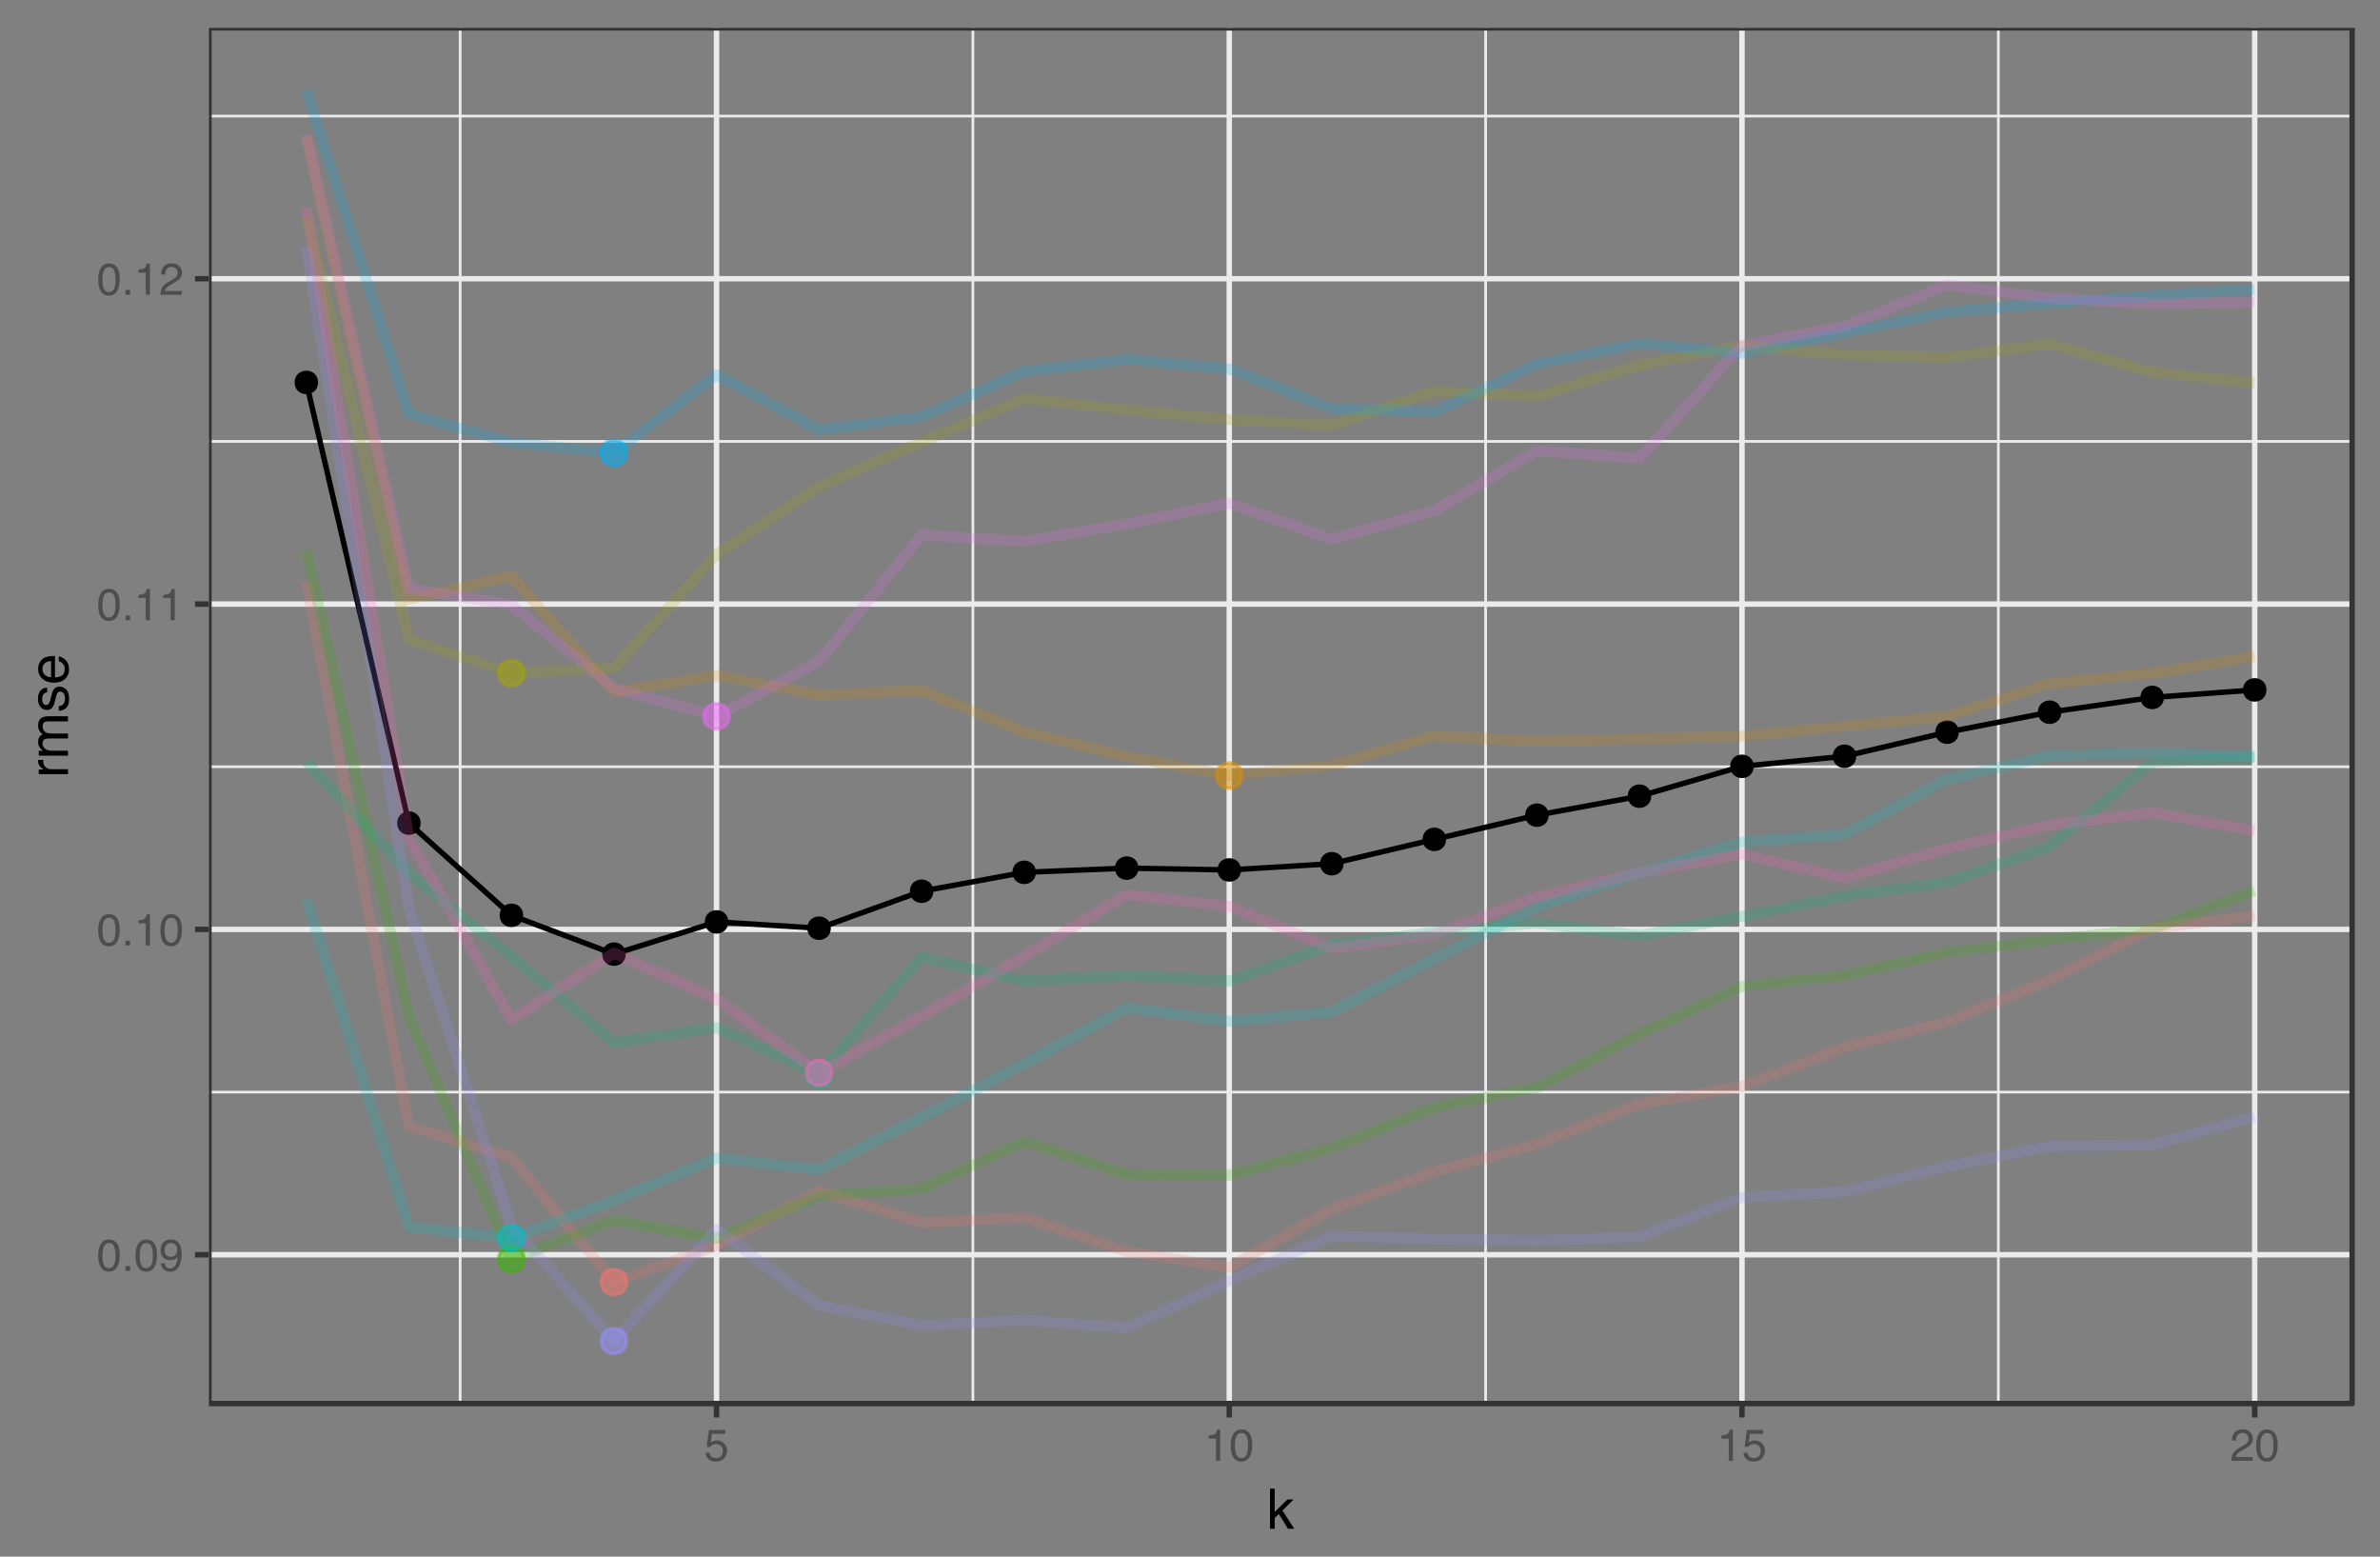<?xml version="1.0" encoding="UTF-8"?>
<svg xmlns="http://www.w3.org/2000/svg" xmlns:xlink="http://www.w3.org/1999/xlink" width="468pt" height="306pt" viewBox="0 0 468 306" version="1.1">
<rect x="0" y="0" width="468" height="306" fill="#808080" stroke="none"/>
<defs>
<g>
<symbol overflow="visible" id="glyph0-0">
<path style="stroke:none;" d="M 0.281 0 L 0.281 -6.312 L 5.297 -6.312 L 5.297 0 Z M 4.5 -0.797 L 4.5 -5.516 L 1.078 -5.516 L 1.078 -0.797 Z M 4.5 -0.797 "/>
</symbol>
<symbol overflow="visible" id="glyph0-1">
<path style="stroke:none;" d="M 2.375 -6.156 C 3.176 -6.156 3.754 -5.828 4.109 -5.172 C 4.379 -4.66 4.516 -3.961 4.516 -3.078 C 4.516 -2.242 4.391 -1.555 4.141 -1.016 C 3.785 -0.223 3.195 0.172 2.375 0.172 C 1.633 0.172 1.082 -0.148 0.719 -0.797 C 0.426 -1.328 0.281 -2.047 0.281 -2.953 C 0.281 -3.648 0.367 -4.25 0.547 -4.75 C 0.879 -5.688 1.488 -6.156 2.375 -6.156 Z M 2.375 -0.531 C 2.77 -0.531 3.086 -0.707 3.328 -1.062 C 3.566 -1.426 3.688 -2.086 3.688 -3.047 C 3.688 -3.754 3.598 -4.332 3.422 -4.781 C 3.254 -5.227 2.922 -5.453 2.422 -5.453 C 1.973 -5.453 1.641 -5.238 1.422 -4.812 C 1.211 -4.383 1.109 -3.754 1.109 -2.922 C 1.109 -2.297 1.176 -1.789 1.312 -1.406 C 1.52 -0.82 1.875 -0.531 2.375 -0.531 Z M 2.375 -0.531 "/>
</symbol>
<symbol overflow="visible" id="glyph0-2">
<path style="stroke:none;" d="M 0.75 -0.938 L 1.656 -0.938 L 1.656 0 L 0.75 0 Z M 0.75 -0.938 "/>
</symbol>
<symbol overflow="visible" id="glyph0-3">
<path style="stroke:none;" d="M 1.172 -1.484 C 1.191 -1.055 1.352 -0.758 1.656 -0.594 C 1.82 -0.508 2 -0.469 2.188 -0.469 C 2.562 -0.469 2.879 -0.617 3.141 -0.922 C 3.398 -1.234 3.582 -1.863 3.688 -2.812 C 3.52 -2.539 3.305 -2.348 3.047 -2.234 C 2.797 -2.129 2.523 -2.078 2.234 -2.078 C 1.641 -2.078 1.172 -2.258 0.828 -2.625 C 0.484 -2.988 0.312 -3.461 0.312 -4.047 C 0.312 -4.609 0.477 -5.098 0.812 -5.516 C 1.156 -5.941 1.66 -6.156 2.328 -6.156 C 3.223 -6.156 3.844 -5.754 4.188 -4.953 C 4.375 -4.504 4.469 -3.945 4.469 -3.281 C 4.469 -2.531 4.352 -1.863 4.125 -1.281 C 3.75 -0.312 3.113 0.172 2.219 0.172 C 1.625 0.172 1.172 0.016 0.859 -0.297 C 0.547 -0.609 0.391 -1.004 0.391 -1.484 Z M 2.344 -2.75 C 2.645 -2.75 2.922 -2.848 3.172 -3.047 C 3.43 -3.254 3.562 -3.609 3.562 -4.109 C 3.562 -4.566 3.445 -4.906 3.219 -5.125 C 2.988 -5.344 2.695 -5.453 2.344 -5.453 C 1.969 -5.453 1.664 -5.32 1.438 -5.062 C 1.219 -4.812 1.109 -4.477 1.109 -4.062 C 1.109 -3.656 1.207 -3.332 1.406 -3.094 C 1.602 -2.863 1.914 -2.75 2.344 -2.75 Z M 2.344 -2.75 "/>
</symbol>
<symbol overflow="visible" id="glyph0-4">
<path style="stroke:none;" d="M 0.844 -4.359 L 0.844 -4.953 C 1.395 -5.004 1.781 -5.094 2 -5.219 C 2.227 -5.344 2.395 -5.645 2.5 -6.125 L 3.109 -6.125 L 3.109 0 L 2.297 0 L 2.297 -4.359 Z M 0.844 -4.359 "/>
</symbol>
<symbol overflow="visible" id="glyph0-5">
<path style="stroke:none;" d="M 0.281 0 C 0.301 -0.531 0.406 -0.988 0.594 -1.375 C 0.789 -1.77 1.164 -2.129 1.719 -2.453 L 2.547 -2.922 C 2.91 -3.141 3.164 -3.328 3.312 -3.484 C 3.551 -3.711 3.672 -3.984 3.672 -4.297 C 3.672 -4.648 3.562 -4.93 3.344 -5.141 C 3.133 -5.359 2.848 -5.469 2.484 -5.469 C 1.961 -5.469 1.598 -5.266 1.391 -4.859 C 1.285 -4.648 1.227 -4.352 1.219 -3.969 L 0.422 -3.969 C 0.43 -4.5 0.531 -4.938 0.719 -5.281 C 1.051 -5.875 1.645 -6.172 2.5 -6.172 C 3.195 -6.172 3.707 -5.977 4.031 -5.594 C 4.363 -5.219 4.531 -4.797 4.531 -4.328 C 4.531 -3.836 4.352 -3.414 4 -3.062 C 3.801 -2.863 3.441 -2.617 2.922 -2.328 L 2.344 -2 C 2.062 -1.844 1.836 -1.695 1.672 -1.562 C 1.391 -1.312 1.211 -1.035 1.141 -0.734 L 4.5 -0.734 L 4.5 0 Z M 0.281 0 "/>
</symbol>
<symbol overflow="visible" id="glyph0-6">
<path style="stroke:none;" d="M 1.094 -1.562 C 1.133 -1.125 1.336 -0.82 1.703 -0.656 C 1.879 -0.57 2.094 -0.531 2.344 -0.531 C 2.801 -0.531 3.141 -0.676 3.359 -0.969 C 3.578 -1.258 3.688 -1.582 3.688 -1.938 C 3.688 -2.363 3.555 -2.691 3.297 -2.922 C 3.035 -3.16 2.719 -3.281 2.344 -3.281 C 2.082 -3.281 1.852 -3.227 1.656 -3.125 C 1.469 -3.02 1.305 -2.879 1.172 -2.703 L 0.5 -2.734 L 0.969 -6.047 L 4.172 -6.047 L 4.172 -5.297 L 1.562 -5.297 L 1.297 -3.594 C 1.43 -3.695 1.566 -3.773 1.703 -3.828 C 1.93 -3.93 2.195 -3.984 2.5 -3.984 C 3.062 -3.984 3.535 -3.801 3.922 -3.438 C 4.316 -3.07 4.516 -2.609 4.516 -2.047 C 4.516 -1.461 4.332 -0.945 3.969 -0.5 C 3.613 -0.062 3.047 0.156 2.266 0.156 C 1.754 0.156 1.305 0.016 0.922 -0.266 C 0.547 -0.547 0.332 -0.977 0.281 -1.562 Z M 1.094 -1.562 "/>
</symbol>
<symbol overflow="visible" id="glyph1-0">
<path style="stroke:none;" d="M 0.359 0 L 0.359 -7.891 L 6.625 -7.891 L 6.625 0 Z M 5.625 -0.984 L 5.625 -6.906 L 1.344 -6.906 L 1.344 -0.984 Z M 5.625 -0.984 "/>
</symbol>
<symbol overflow="visible" id="glyph1-1">
<path style="stroke:none;" d="M 0.688 -7.891 L 1.609 -7.891 L 1.609 -3.312 L 4.094 -5.75 L 5.328 -5.75 L 3.125 -3.594 L 5.453 0 L 4.219 0 L 2.422 -2.906 L 1.609 -2.156 L 1.609 0 L 0.688 0 Z M 0.688 -7.891 "/>
</symbol>
<symbol overflow="visible" id="glyph2-0">
<path style="stroke:none;" d="M 0 -0.359 L -7.891 -0.359 L -7.891 -6.625 L 0 -6.625 Z M -0.984 -5.625 L -6.906 -5.625 L -6.906 -1.344 L -0.984 -1.344 Z M -0.984 -5.625 "/>
</symbol>
<symbol overflow="visible" id="glyph2-1">
<path style="stroke:none;" d="M -5.75 -0.734 L -5.75 -1.656 L -4.766 -1.656 C -4.953 -1.727 -5.18 -1.91 -5.453 -2.203 C -5.734 -2.492 -5.875 -2.832 -5.875 -3.219 C -5.875 -3.238 -5.875 -3.27 -5.875 -3.312 C -5.875 -3.352 -5.867 -3.426 -5.859 -3.531 L -4.828 -3.531 C -4.836 -3.477 -4.844 -3.426 -4.844 -3.375 C -4.852 -3.32 -4.859 -3.27 -4.859 -3.219 C -4.859 -2.727 -4.703 -2.352 -4.391 -2.094 C -4.078 -1.832 -3.719 -1.703 -3.312 -1.703 L 0 -1.703 L 0 -0.734 Z M -5.75 -0.734 "/>
</symbol>
<symbol overflow="visible" id="glyph2-2">
<path style="stroke:none;" d="M -5.75 -0.703 L -5.75 -1.672 L -4.938 -1.672 C -5.219 -1.898 -5.422 -2.102 -5.547 -2.281 C -5.766 -2.602 -5.875 -2.969 -5.875 -3.375 C -5.875 -3.832 -5.766 -4.203 -5.547 -4.484 C -5.41 -4.641 -5.219 -4.781 -4.969 -4.906 C -5.281 -5.125 -5.508 -5.379 -5.656 -5.672 C -5.801 -5.961 -5.875 -6.285 -5.875 -6.641 C -5.875 -7.41 -5.598 -7.938 -5.047 -8.219 C -4.742 -8.375 -4.336 -8.453 -3.828 -8.453 L 0 -8.453 L 0 -7.438 L -4 -7.438 C -4.383 -7.438 -4.645 -7.344 -4.781 -7.156 C -4.926 -6.969 -5 -6.734 -5 -6.453 C -5 -6.078 -4.867 -5.75 -4.609 -5.469 C -4.359 -5.195 -3.938 -5.062 -3.344 -5.062 L 0 -5.062 L 0 -4.078 L -3.75 -4.078 C -4.145 -4.078 -4.43 -4.031 -4.609 -3.938 C -4.879 -3.789 -5.016 -3.52 -5.016 -3.125 C -5.016 -2.758 -4.867 -2.426 -4.578 -2.125 C -4.297 -1.82 -3.785 -1.672 -3.047 -1.672 L 0 -1.672 L 0 -0.703 Z M -5.75 -0.703 "/>
</symbol>
<symbol overflow="visible" id="glyph2-3">
<path style="stroke:none;" d="M -1.812 -1.281 C -1.488 -1.312 -1.238 -1.395 -1.062 -1.531 C -0.75 -1.77 -0.594 -2.191 -0.594 -2.797 C -0.594 -3.148 -0.672 -3.461 -0.828 -3.734 C -0.984 -4.004 -1.223 -4.141 -1.547 -4.141 C -1.797 -4.141 -1.984 -4.031 -2.109 -3.812 C -2.191 -3.676 -2.285 -3.398 -2.391 -2.984 L -2.578 -2.219 C -2.703 -1.727 -2.836 -1.367 -2.984 -1.141 C -3.254 -0.723 -3.617 -0.516 -4.078 -0.516 C -4.617 -0.516 -5.055 -0.707 -5.391 -1.094 C -5.734 -1.488 -5.906 -2.02 -5.906 -2.688 C -5.906 -3.551 -5.648 -4.176 -5.141 -4.562 C -4.816 -4.801 -4.469 -4.914 -4.094 -4.906 L -4.094 -4 C -4.312 -3.977 -4.508 -3.898 -4.688 -3.766 C -4.945 -3.547 -5.078 -3.16 -5.078 -2.609 C -5.078 -2.242 -5.004 -1.969 -4.859 -1.781 C -4.723 -1.594 -4.539 -1.5 -4.312 -1.5 C -4.062 -1.5 -3.863 -1.625 -3.719 -1.875 C -3.625 -2.008 -3.539 -2.219 -3.469 -2.5 L -3.312 -3.141 C -3.145 -3.836 -2.984 -4.301 -2.828 -4.531 C -2.578 -4.914 -2.191 -5.109 -1.672 -5.109 C -1.148 -5.109 -0.703 -4.91 -0.328 -4.516 C 0.035 -4.129 0.219 -3.539 0.219 -2.75 C 0.219 -1.895 0.023 -1.285 -0.359 -0.922 C -0.754 -0.566 -1.238 -0.379 -1.812 -0.359 Z M -5.891 -2.719 Z M -5.891 -2.719 "/>
</symbol>
<symbol overflow="visible" id="glyph2-4">
<path style="stroke:none;" d="M -5.875 -3.109 C -5.875 -3.516 -5.781 -3.906 -5.594 -4.281 C -5.406 -4.664 -5.156 -4.961 -4.844 -5.172 C -4.562 -5.359 -4.223 -5.484 -3.828 -5.547 C -3.566 -5.609 -3.145 -5.641 -2.562 -5.641 L -2.562 -1.422 C -1.977 -1.441 -1.508 -1.578 -1.156 -1.828 C -0.812 -2.086 -0.641 -2.488 -0.641 -3.031 C -0.641 -3.539 -0.805 -3.945 -1.141 -4.25 C -1.328 -4.414 -1.551 -4.535 -1.812 -4.609 L -1.812 -5.562 C -1.594 -5.531 -1.352 -5.441 -1.094 -5.297 C -0.832 -5.16 -0.625 -5.004 -0.469 -4.828 C -0.176 -4.535 0.02 -4.176 0.125 -3.75 C 0.176 -3.508 0.203 -3.242 0.203 -2.953 C 0.203 -2.234 -0.055 -1.625 -0.578 -1.125 C -1.098 -0.633 -1.828 -0.391 -2.766 -0.391 C -3.691 -0.391 -4.441 -0.641 -5.016 -1.141 C -5.586 -1.641 -5.875 -2.297 -5.875 -3.109 Z M -3.328 -4.641 C -3.754 -4.609 -4.094 -4.52 -4.344 -4.375 C -4.801 -4.102 -5.031 -3.66 -5.031 -3.047 C -5.031 -2.598 -4.867 -2.223 -4.547 -1.922 C -4.234 -1.629 -3.828 -1.473 -3.328 -1.453 Z M -5.891 -3.016 Z M -5.891 -3.016 "/>
</symbol>
</g>
<clipPath id="clip1">
  <path d="M 41.082 214 L 463 214 L 463 215 L 41.082 215 Z M 41.082 214 "/>
</clipPath>
<clipPath id="clip2">
  <path d="M 41.082 150 L 463 150 L 463 151 L 41.082 151 Z M 41.082 150 "/>
</clipPath>
<clipPath id="clip3">
  <path d="M 41.082 86 L 463 86 L 463 88 L 41.082 88 Z M 41.082 86 "/>
</clipPath>
<clipPath id="clip4">
  <path d="M 41.082 22 L 463 22 L 463 24 L 41.082 24 Z M 41.082 22 "/>
</clipPath>
<clipPath id="clip5">
  <path d="M 90 5.48 L 91 5.48 L 91 276.906 L 90 276.906 Z M 90 5.48 "/>
</clipPath>
<clipPath id="clip6">
  <path d="M 191 5.48 L 192 5.48 L 192 276.906 L 191 276.906 Z M 191 5.48 "/>
</clipPath>
<clipPath id="clip7">
  <path d="M 291 5.48 L 293 5.48 L 293 276.906 L 291 276.906 Z M 291 5.48 "/>
</clipPath>
<clipPath id="clip8">
  <path d="M 392 5.48 L 394 5.48 L 394 276.906 L 392 276.906 Z M 392 5.48 "/>
</clipPath>
<clipPath id="clip9">
  <path d="M 41.082 246 L 463.52 246 L 463.52 248 L 41.082 248 Z M 41.082 246 "/>
</clipPath>
<clipPath id="clip10">
  <path d="M 41.082 182 L 463.52 182 L 463.52 184 L 41.082 184 Z M 41.082 182 "/>
</clipPath>
<clipPath id="clip11">
  <path d="M 41.082 118 L 463.52 118 L 463.52 120 L 41.082 120 Z M 41.082 118 "/>
</clipPath>
<clipPath id="clip12">
  <path d="M 41.082 54 L 463.52 54 L 463.52 56 L 41.082 56 Z M 41.082 54 "/>
</clipPath>
<clipPath id="clip13">
  <path d="M 140 5.48 L 142 5.48 L 142 276.906 L 140 276.906 Z M 140 5.48 "/>
</clipPath>
<clipPath id="clip14">
  <path d="M 241 5.48 L 243 5.48 L 243 276.906 L 241 276.906 Z M 241 5.48 "/>
</clipPath>
<clipPath id="clip15">
  <path d="M 342 5.48 L 344 5.48 L 344 276.906 L 342 276.906 Z M 342 5.48 "/>
</clipPath>
<clipPath id="clip16">
  <path d="M 442 5.48 L 444 5.48 L 444 276.906 L 442 276.906 Z M 442 5.48 "/>
</clipPath>
<clipPath id="clip17">
  <path d="M 41.082 5.48 L 463.52 5.48 L 463.52 276.906 L 41.082 276.906 Z M 41.082 5.48 "/>
</clipPath>
</defs>
<g id="surface36">
<g clip-path="url(#clip1)" clip-rule="nonzero">
<path style="fill:none;stroke-width:0.533;stroke-linecap:butt;stroke-linejoin:round;stroke:rgb(92.157%,92.157%,92.157%);stroke-opacity:1;stroke-miterlimit:10;" d="M 41.082 214.68 L 462.52 214.68 "/>
</g>
<g clip-path="url(#clip2)" clip-rule="nonzero">
<path style="fill:none;stroke-width:0.533;stroke-linecap:butt;stroke-linejoin:round;stroke:rgb(92.157%,92.157%,92.157%);stroke-opacity:1;stroke-miterlimit:10;" d="M 41.082 150.727 L 462.52 150.727 "/>
</g>
<g clip-path="url(#clip3)" clip-rule="nonzero">
<path style="fill:none;stroke-width:0.533;stroke-linecap:butt;stroke-linejoin:round;stroke:rgb(92.157%,92.157%,92.157%);stroke-opacity:1;stroke-miterlimit:10;" d="M 41.082 86.77 L 462.52 86.77 "/>
</g>
<g clip-path="url(#clip4)" clip-rule="nonzero">
<path style="fill:none;stroke-width:0.533;stroke-linecap:butt;stroke-linejoin:round;stroke:rgb(92.157%,92.157%,92.157%);stroke-opacity:1;stroke-miterlimit:10;" d="M 41.082 22.816 L 462.52 22.816 "/>
</g>
<g clip-path="url(#clip5)" clip-rule="nonzero">
<path style="fill:none;stroke-width:0.533;stroke-linecap:butt;stroke-linejoin:round;stroke:rgb(92.157%,92.157%,92.157%);stroke-opacity:1;stroke-miterlimit:10;" d="M 90.484 275.906 L 90.484 5.48 "/>
</g>
<g clip-path="url(#clip6)" clip-rule="nonzero">
<path style="fill:none;stroke-width:0.533;stroke-linecap:butt;stroke-linejoin:round;stroke:rgb(92.157%,92.157%,92.157%);stroke-opacity:1;stroke-miterlimit:10;" d="M 191.309 275.906 L 191.309 5.48 "/>
</g>
<g clip-path="url(#clip7)" clip-rule="nonzero">
<path style="fill:none;stroke-width:0.533;stroke-linecap:butt;stroke-linejoin:round;stroke:rgb(92.157%,92.157%,92.157%);stroke-opacity:1;stroke-miterlimit:10;" d="M 292.129 275.906 L 292.129 5.48 "/>
</g>
<g clip-path="url(#clip8)" clip-rule="nonzero">
<path style="fill:none;stroke-width:0.533;stroke-linecap:butt;stroke-linejoin:round;stroke:rgb(92.157%,92.157%,92.157%);stroke-opacity:1;stroke-miterlimit:10;" d="M 392.953 275.906 L 392.953 5.48 "/>
</g>
<g clip-path="url(#clip9)" clip-rule="nonzero">
<path style="fill:none;stroke-width:1.067;stroke-linecap:butt;stroke-linejoin:round;stroke:rgb(92.157%,92.157%,92.157%);stroke-opacity:1;stroke-miterlimit:10;" d="M 41.082 246.656 L 462.52 246.656 "/>
</g>
<g clip-path="url(#clip10)" clip-rule="nonzero">
<path style="fill:none;stroke-width:1.067;stroke-linecap:butt;stroke-linejoin:round;stroke:rgb(92.157%,92.157%,92.157%);stroke-opacity:1;stroke-miterlimit:10;" d="M 41.082 182.703 L 462.52 182.703 "/>
</g>
<g clip-path="url(#clip11)" clip-rule="nonzero">
<path style="fill:none;stroke-width:1.067;stroke-linecap:butt;stroke-linejoin:round;stroke:rgb(92.157%,92.157%,92.157%);stroke-opacity:1;stroke-miterlimit:10;" d="M 41.082 118.75 L 462.52 118.75 "/>
</g>
<g clip-path="url(#clip12)" clip-rule="nonzero">
<path style="fill:none;stroke-width:1.067;stroke-linecap:butt;stroke-linejoin:round;stroke:rgb(92.157%,92.157%,92.157%);stroke-opacity:1;stroke-miterlimit:10;" d="M 41.082 54.793 L 462.52 54.793 "/>
</g>
<g clip-path="url(#clip13)" clip-rule="nonzero">
<path style="fill:none;stroke-width:1.067;stroke-linecap:butt;stroke-linejoin:round;stroke:rgb(92.157%,92.157%,92.157%);stroke-opacity:1;stroke-miterlimit:10;" d="M 140.898 275.906 L 140.898 5.48 "/>
</g>
<g clip-path="url(#clip14)" clip-rule="nonzero">
<path style="fill:none;stroke-width:1.067;stroke-linecap:butt;stroke-linejoin:round;stroke:rgb(92.157%,92.157%,92.157%);stroke-opacity:1;stroke-miterlimit:10;" d="M 241.719 275.906 L 241.719 5.48 "/>
</g>
<g clip-path="url(#clip15)" clip-rule="nonzero">
<path style="fill:none;stroke-width:1.067;stroke-linecap:butt;stroke-linejoin:round;stroke:rgb(92.157%,92.157%,92.157%);stroke-opacity:1;stroke-miterlimit:10;" d="M 342.543 275.906 L 342.543 5.48 "/>
</g>
<g clip-path="url(#clip16)" clip-rule="nonzero">
<path style="fill:none;stroke-width:1.067;stroke-linecap:butt;stroke-linejoin:round;stroke:rgb(92.157%,92.157%,92.157%);stroke-opacity:1;stroke-miterlimit:10;" d="M 443.363 275.906 L 443.363 5.48 "/>
</g>
<path style="fill-rule:nonzero;fill:rgb(0%,0%,0%);fill-opacity:1;stroke-width:0.709;stroke-linecap:round;stroke-linejoin:round;stroke:rgb(0%,0%,0%);stroke-opacity:1;stroke-miterlimit:10;" d="M 62.195 75.18 C 62.195 77.785 58.285 77.785 58.285 75.18 C 58.285 72.57 62.195 72.57 62.195 75.18 "/>
<path style="fill-rule:nonzero;fill:rgb(0%,0%,0%);fill-opacity:1;stroke-width:0.709;stroke-linecap:round;stroke-linejoin:round;stroke:rgb(0%,0%,0%);stroke-opacity:1;stroke-miterlimit:10;" d="M 82.359 161.809 C 82.359 164.414 78.449 164.414 78.449 161.809 C 78.449 159.199 82.359 159.199 82.359 161.809 "/>
<path style="fill-rule:nonzero;fill:rgb(0%,0%,0%);fill-opacity:1;stroke-width:0.709;stroke-linecap:round;stroke-linejoin:round;stroke:rgb(0%,0%,0%);stroke-opacity:1;stroke-miterlimit:10;" d="M 102.523 179.93 C 102.523 182.539 98.613 182.539 98.613 179.93 C 98.613 177.324 102.523 177.324 102.523 179.93 "/>
<path style="fill-rule:nonzero;fill:rgb(0%,0%,0%);fill-opacity:1;stroke-width:0.709;stroke-linecap:round;stroke-linejoin:round;stroke:rgb(0%,0%,0%);stroke-opacity:1;stroke-miterlimit:10;" d="M 122.688 187.555 C 122.688 190.16 118.777 190.16 118.777 187.555 C 118.777 184.949 122.688 184.949 122.688 187.555 "/>
<path style="fill-rule:nonzero;fill:rgb(0%,0%,0%);fill-opacity:1;stroke-width:0.709;stroke-linecap:round;stroke-linejoin:round;stroke:rgb(0%,0%,0%);stroke-opacity:1;stroke-miterlimit:10;" d="M 142.852 181.227 C 142.852 183.832 138.941 183.832 138.941 181.227 C 138.941 178.621 142.852 178.621 142.852 181.227 "/>
<path style="fill-rule:nonzero;fill:rgb(0%,0%,0%);fill-opacity:1;stroke-width:0.709;stroke-linecap:round;stroke-linejoin:round;stroke:rgb(0%,0%,0%);stroke-opacity:1;stroke-miterlimit:10;" d="M 163.016 182.465 C 163.016 185.07 159.105 185.07 159.105 182.465 C 159.105 179.855 163.016 179.855 163.016 182.465 "/>
<path style="fill-rule:nonzero;fill:rgb(0%,0%,0%);fill-opacity:1;stroke-width:0.709;stroke-linecap:round;stroke-linejoin:round;stroke:rgb(0%,0%,0%);stroke-opacity:1;stroke-miterlimit:10;" d="M 183.18 175.195 C 183.18 177.801 179.27 177.801 179.27 175.195 C 179.27 172.59 183.18 172.59 183.18 175.195 "/>
<path style="fill-rule:nonzero;fill:rgb(0%,0%,0%);fill-opacity:1;stroke-width:0.709;stroke-linecap:round;stroke-linejoin:round;stroke:rgb(0%,0%,0%);stroke-opacity:1;stroke-miterlimit:10;" d="M 203.344 171.48 C 203.344 174.086 199.434 174.086 199.434 171.48 C 199.434 168.875 203.344 168.875 203.344 171.48 "/>
<path style="fill-rule:nonzero;fill:rgb(0%,0%,0%);fill-opacity:1;stroke-width:0.709;stroke-linecap:round;stroke-linejoin:round;stroke:rgb(0%,0%,0%);stroke-opacity:1;stroke-miterlimit:10;" d="M 223.508 170.652 C 223.508 173.258 219.602 173.258 219.602 170.652 C 219.602 168.047 223.508 168.047 223.508 170.652 "/>
<path style="fill-rule:nonzero;fill:rgb(0%,0%,0%);fill-opacity:1;stroke-width:0.709;stroke-linecap:round;stroke-linejoin:round;stroke:rgb(0%,0%,0%);stroke-opacity:1;stroke-miterlimit:10;" d="M 243.676 171.012 C 243.676 173.621 239.766 173.621 239.766 171.012 C 239.766 168.406 243.676 168.406 243.676 171.012 "/>
<path style="fill-rule:nonzero;fill:rgb(0%,0%,0%);fill-opacity:1;stroke-width:0.709;stroke-linecap:round;stroke-linejoin:round;stroke:rgb(0%,0%,0%);stroke-opacity:1;stroke-miterlimit:10;" d="M 263.84 169.789 C 263.84 172.395 259.93 172.395 259.93 169.789 C 259.93 167.184 263.84 167.184 263.84 169.789 "/>
<path style="fill-rule:nonzero;fill:rgb(0%,0%,0%);fill-opacity:1;stroke-width:0.709;stroke-linecap:round;stroke-linejoin:round;stroke:rgb(0%,0%,0%);stroke-opacity:1;stroke-miterlimit:10;" d="M 284.004 165 C 284.004 167.605 280.094 167.605 280.094 165 C 280.094 162.395 284.004 162.395 284.004 165 "/>
<path style="fill-rule:nonzero;fill:rgb(0%,0%,0%);fill-opacity:1;stroke-width:0.709;stroke-linecap:round;stroke-linejoin:round;stroke:rgb(0%,0%,0%);stroke-opacity:1;stroke-miterlimit:10;" d="M 304.168 160.242 C 304.168 162.852 300.258 162.852 300.258 160.242 C 300.258 157.637 304.168 157.637 304.168 160.242 "/>
<path style="fill-rule:nonzero;fill:rgb(0%,0%,0%);fill-opacity:1;stroke-width:0.709;stroke-linecap:round;stroke-linejoin:round;stroke:rgb(0%,0%,0%);stroke-opacity:1;stroke-miterlimit:10;" d="M 324.332 156.516 C 324.332 159.121 320.422 159.121 320.422 156.516 C 320.422 153.906 324.332 153.906 324.332 156.516 "/>
<path style="fill-rule:nonzero;fill:rgb(0%,0%,0%);fill-opacity:1;stroke-width:0.709;stroke-linecap:round;stroke-linejoin:round;stroke:rgb(0%,0%,0%);stroke-opacity:1;stroke-miterlimit:10;" d="M 344.496 150.645 C 344.496 153.25 340.586 153.25 340.586 150.645 C 340.586 148.039 344.496 148.039 344.496 150.645 "/>
<path style="fill-rule:nonzero;fill:rgb(0%,0%,0%);fill-opacity:1;stroke-width:0.709;stroke-linecap:round;stroke-linejoin:round;stroke:rgb(0%,0%,0%);stroke-opacity:1;stroke-miterlimit:10;" d="M 364.66 148.664 C 364.66 151.273 360.75 151.273 360.75 148.664 C 360.75 146.059 364.66 146.059 364.66 148.664 "/>
<path style="fill-rule:nonzero;fill:rgb(0%,0%,0%);fill-opacity:1;stroke-width:0.709;stroke-linecap:round;stroke-linejoin:round;stroke:rgb(0%,0%,0%);stroke-opacity:1;stroke-miterlimit:10;" d="M 384.824 143.934 C 384.824 146.539 380.914 146.539 380.914 143.934 C 380.914 141.328 384.824 141.328 384.824 143.934 "/>
<path style="fill-rule:nonzero;fill:rgb(0%,0%,0%);fill-opacity:1;stroke-width:0.709;stroke-linecap:round;stroke-linejoin:round;stroke:rgb(0%,0%,0%);stroke-opacity:1;stroke-miterlimit:10;" d="M 404.988 140.004 C 404.988 142.613 401.082 142.613 401.082 140.004 C 401.082 137.398 404.988 137.398 404.988 140.004 "/>
<path style="fill-rule:nonzero;fill:rgb(0%,0%,0%);fill-opacity:1;stroke-width:0.709;stroke-linecap:round;stroke-linejoin:round;stroke:rgb(0%,0%,0%);stroke-opacity:1;stroke-miterlimit:10;" d="M 425.156 137.102 C 425.156 139.707 421.246 139.707 421.246 137.102 C 421.246 134.492 425.156 134.492 425.156 137.102 "/>
<path style="fill-rule:nonzero;fill:rgb(0%,0%,0%);fill-opacity:1;stroke-width:0.709;stroke-linecap:round;stroke-linejoin:round;stroke:rgb(0%,0%,0%);stroke-opacity:1;stroke-miterlimit:10;" d="M 445.32 135.621 C 445.32 138.227 441.41 138.227 441.41 135.621 C 441.41 133.012 445.32 133.012 445.32 135.621 "/>
<path style="fill:none;stroke-width:1.067;stroke-linecap:butt;stroke-linejoin:round;stroke:rgb(0%,0%,0%);stroke-opacity:1;stroke-miterlimit:1;" d="M 60.238 75.18 L 80.402 161.809 L 100.566 179.93 L 120.73 187.555 L 140.898 181.227 L 161.062 182.465 L 181.227 175.195 L 201.391 171.48 L 221.555 170.652 L 241.719 171.012 L 261.883 169.789 L 282.047 165 L 302.211 160.242 L 322.379 156.516 L 342.543 150.645 L 362.707 148.664 L 382.871 143.934 L 403.035 140.004 L 423.199 137.102 L 443.363 135.621 "/>
<path style="fill:none;stroke-width:2.134;stroke-linecap:butt;stroke-linejoin:round;stroke:rgb(97.255%,46.275%,42.745%);stroke-opacity:0.2;stroke-miterlimit:1;" d="M 60.238 114.312 L 80.402 221.418 L 100.566 227.523 L 120.73 252.031 L 140.898 244.883 L 161.062 234.098 L 181.227 240.363 L 201.391 239.324 L 221.555 246.027 L 241.719 249.152 L 261.883 237.711 L 282.047 230.328 L 302.211 224.906 L 322.379 217.02 L 342.543 213.57 L 362.707 205.859 L 382.871 200.922 L 403.035 192.609 L 423.199 182.523 L 443.363 180.031 "/>
<path style="fill:none;stroke-width:2.134;stroke-linecap:butt;stroke-linejoin:round;stroke:rgb(84.706%,56.471%,0%);stroke-opacity:0.2;stroke-miterlimit:1;" d="M 60.238 26.941 L 80.402 117.809 L 100.566 113.238 L 120.73 136.074 L 140.898 132.781 L 161.062 136.641 L 181.227 135.715 L 201.391 143.871 L 221.555 148.719 L 241.719 152.457 L 261.883 150.461 L 282.047 144.664 L 302.211 145.73 L 322.379 145.254 L 342.543 144.699 L 362.707 142.762 L 382.871 140.82 L 403.035 134.406 L 423.199 132.363 L 443.363 129.02 "/>
<path style="fill:none;stroke-width:2.134;stroke-linecap:butt;stroke-linejoin:round;stroke:rgb(63.922%,64.706%,0%);stroke-opacity:0.2;stroke-miterlimit:1;" d="M 60.238 42.52 L 80.402 125.719 L 100.566 132.332 L 120.73 131.27 L 140.898 108.98 L 161.062 95.641 L 181.227 86.891 L 201.391 78.367 L 221.555 80.578 L 241.719 82.508 L 261.883 83.582 L 282.047 76.906 L 302.211 77.91 L 322.379 71.75 L 342.543 68 L 362.707 69.738 L 382.871 70.25 L 403.035 67.582 L 423.199 73.141 L 443.363 75.289 "/>
<path style="fill:none;stroke-width:2.134;stroke-linecap:butt;stroke-linejoin:round;stroke:rgb(22.353%,71.373%,0%);stroke-opacity:0.2;stroke-miterlimit:1;" d="M 60.238 108.023 L 80.402 199.797 L 100.566 247.52 L 120.73 239.914 L 140.898 243.418 L 161.062 235.07 L 181.227 233.727 L 201.391 224.371 L 221.555 230.859 L 241.719 231.031 L 261.883 225.711 L 282.047 217.711 L 302.211 213.781 L 322.379 203.293 L 342.543 193.902 L 362.707 191.742 L 382.871 187.242 L 403.035 184.699 L 423.199 182.613 L 443.363 175.105 "/>
<path style="fill:none;stroke-width:2.134;stroke-linecap:butt;stroke-linejoin:round;stroke:rgb(0%,74.902%,49.02%);stroke-opacity:0.2;stroke-miterlimit:1;" d="M 60.238 149.777 L 80.402 171.676 L 100.566 188.027 L 120.73 204.969 L 140.898 202.008 L 161.062 211.23 L 181.227 188.133 L 201.391 192.844 L 221.555 191.727 L 241.719 192.859 L 261.883 185.734 L 282.047 183.246 L 302.211 181.465 L 322.379 183.918 L 342.543 180.156 L 362.707 176.117 L 382.871 173.445 L 403.035 166.41 L 423.199 149.789 L 443.363 148.906 "/>
<path style="fill:none;stroke-width:2.134;stroke-linecap:butt;stroke-linejoin:round;stroke:rgb(0%,74.902%,76.863%);stroke-opacity:0.2;stroke-miterlimit:1;" d="M 60.238 176.656 L 80.402 241.227 L 100.566 243.348 L 120.73 235.98 L 140.898 227.652 L 161.062 229.93 L 181.227 219.688 L 201.391 209.129 L 221.555 198.125 L 241.719 200.773 L 261.883 198.941 L 282.047 188.5 L 302.211 178.281 L 322.379 171.582 L 342.543 165.531 L 362.707 164.008 L 382.871 153.195 L 403.035 148.566 L 423.199 147.965 L 443.363 148.637 "/>
<path style="fill:none;stroke-width:2.134;stroke-linecap:butt;stroke-linejoin:round;stroke:rgb(0%,69.02%,96.471%);stroke-opacity:0.2;stroke-miterlimit:1;" d="M 60.238 17.773 L 80.402 81.371 L 100.566 86.988 L 120.73 89.039 L 140.898 73.672 L 161.062 84.473 L 181.227 81.934 L 201.391 72.984 L 221.555 70.633 L 241.719 72.52 L 261.883 80.309 L 282.047 80.988 L 302.211 71.559 L 322.379 67.527 L 342.543 69.453 L 362.707 65.43 L 382.871 61.324 L 403.035 59.621 L 423.199 58.086 L 443.363 56.922 "/>
<path style="fill:none;stroke-width:2.134;stroke-linecap:butt;stroke-linejoin:round;stroke:rgb(58.431%,56.471%,100%);stroke-opacity:0.2;stroke-miterlimit:1;" d="M 60.238 48.559 L 80.402 178.566 L 100.566 240.965 L 120.73 263.613 L 140.898 241.656 L 161.062 256.645 L 181.227 260.531 L 201.391 259.516 L 221.555 261.027 L 241.719 251.762 L 261.883 243.016 L 282.047 243.531 L 302.211 243.852 L 322.379 243.145 L 342.543 235.348 L 362.707 234.25 L 382.871 229.285 L 403.035 225.336 L 423.199 225.062 L 443.363 219.527 "/>
<path style="fill:none;stroke-width:2.134;stroke-linecap:butt;stroke-linejoin:round;stroke:rgb(90.588%,41.961%,95.294%);stroke-opacity:0.2;stroke-miterlimit:1;" d="M 60.238 26.422 L 80.402 115.727 L 100.566 118.883 L 120.73 135.309 L 140.898 140.812 L 161.062 129.992 L 181.227 105.184 L 201.391 106.402 L 221.555 102.977 L 241.719 98.914 L 261.883 105.988 L 282.047 100.41 L 302.211 88.602 L 322.379 90.102 L 342.543 67.844 L 362.707 64.16 L 382.871 56.02 L 403.035 58.609 L 423.199 59.734 L 443.363 59.438 "/>
<path style="fill:none;stroke-width:2.134;stroke-linecap:butt;stroke-linejoin:round;stroke:rgb(100%,38.431%,73.725%);stroke-opacity:0.2;stroke-miterlimit:1;" d="M 60.238 40.797 L 80.402 164.758 L 100.566 200.484 L 120.73 187.348 L 140.898 196.395 L 161.062 210.922 L 181.227 199.781 L 201.391 187.996 L 221.555 175.859 L 241.719 178.152 L 261.883 186.434 L 282.047 183.707 L 302.211 176.344 L 322.379 171.551 L 342.543 167.945 L 362.707 172.59 L 382.871 166.832 L 403.035 162.219 L 423.199 159.73 L 443.363 163.32 "/>
<path style="fill-rule:nonzero;fill:rgb(97.255%,46.275%,42.745%);fill-opacity:0.502;stroke-width:0.709;stroke-linecap:round;stroke-linejoin:round;stroke:rgb(97.255%,46.275%,42.745%);stroke-opacity:0.502;stroke-miterlimit:10;" d="M 123.219 252.031 C 123.219 255.352 118.242 255.352 118.242 252.031 C 118.242 248.715 123.219 248.715 123.219 252.031 "/>
<path style="fill-rule:nonzero;fill:rgb(84.706%,56.471%,0%);fill-opacity:0.502;stroke-width:0.709;stroke-linecap:round;stroke-linejoin:round;stroke:rgb(84.706%,56.471%,0%);stroke-opacity:0.502;stroke-miterlimit:10;" d="M 244.207 152.457 C 244.207 155.773 239.23 155.773 239.23 152.457 C 239.23 149.141 244.207 149.141 244.207 152.457 "/>
<path style="fill-rule:nonzero;fill:rgb(63.922%,64.706%,0%);fill-opacity:0.502;stroke-width:0.709;stroke-linecap:round;stroke-linejoin:round;stroke:rgb(63.922%,64.706%,0%);stroke-opacity:0.502;stroke-miterlimit:10;" d="M 103.055 132.332 C 103.055 135.652 98.078 135.652 98.078 132.332 C 98.078 129.016 103.055 129.016 103.055 132.332 "/>
<path style="fill-rule:nonzero;fill:rgb(22.353%,71.373%,0%);fill-opacity:0.502;stroke-width:0.709;stroke-linecap:round;stroke-linejoin:round;stroke:rgb(22.353%,71.373%,0%);stroke-opacity:0.502;stroke-miterlimit:10;" d="M 103.055 247.52 C 103.055 250.84 98.078 250.84 98.078 247.52 C 98.078 244.203 103.055 244.203 103.055 247.52 "/>
<path style="fill-rule:nonzero;fill:rgb(0%,74.902%,49.02%);fill-opacity:0.502;stroke-width:0.709;stroke-linecap:round;stroke-linejoin:round;stroke:rgb(0%,74.902%,49.02%);stroke-opacity:0.502;stroke-miterlimit:10;" d="M 163.551 211.23 C 163.551 214.547 158.574 214.547 158.574 211.23 C 158.574 207.914 163.551 207.914 163.551 211.23 "/>
<path style="fill-rule:nonzero;fill:rgb(0%,74.902%,76.863%);fill-opacity:0.502;stroke-width:0.709;stroke-linecap:round;stroke-linejoin:round;stroke:rgb(0%,74.902%,76.863%);stroke-opacity:0.502;stroke-miterlimit:10;" d="M 103.055 243.348 C 103.055 246.664 98.078 246.664 98.078 243.348 C 98.078 240.027 103.055 240.027 103.055 243.348 "/>
<path style="fill-rule:nonzero;fill:rgb(0%,69.02%,96.471%);fill-opacity:0.502;stroke-width:0.709;stroke-linecap:round;stroke-linejoin:round;stroke:rgb(0%,69.02%,96.471%);stroke-opacity:0.502;stroke-miterlimit:10;" d="M 123.219 89.039 C 123.219 92.355 118.242 92.355 118.242 89.039 C 118.242 85.723 123.219 85.723 123.219 89.039 "/>
<path style="fill-rule:nonzero;fill:rgb(58.431%,56.471%,100%);fill-opacity:0.502;stroke-width:0.709;stroke-linecap:round;stroke-linejoin:round;stroke:rgb(58.431%,56.471%,100%);stroke-opacity:0.502;stroke-miterlimit:10;" d="M 123.219 263.613 C 123.219 266.934 118.242 266.934 118.242 263.613 C 118.242 260.297 123.219 260.297 123.219 263.613 "/>
<path style="fill-rule:nonzero;fill:rgb(90.588%,41.961%,95.294%);fill-opacity:0.502;stroke-width:0.709;stroke-linecap:round;stroke-linejoin:round;stroke:rgb(90.588%,41.961%,95.294%);stroke-opacity:0.502;stroke-miterlimit:10;" d="M 143.387 140.812 C 143.387 144.129 138.41 144.129 138.41 140.812 C 138.41 137.492 143.387 137.492 143.387 140.812 "/>
<path style="fill-rule:nonzero;fill:rgb(100%,38.431%,73.725%);fill-opacity:0.502;stroke-width:0.709;stroke-linecap:round;stroke-linejoin:round;stroke:rgb(100%,38.431%,73.725%);stroke-opacity:0.502;stroke-miterlimit:10;" d="M 163.551 210.922 C 163.551 214.238 158.574 214.238 158.574 210.922 C 158.574 207.605 163.551 207.605 163.551 210.922 "/>
<g clip-path="url(#clip17)" clip-rule="nonzero">
<path style="fill:none;stroke-width:1.067;stroke-linecap:round;stroke-linejoin:round;stroke:rgb(20%,20%,20%);stroke-opacity:1;stroke-miterlimit:10;" d="M 41.082 275.906 L 462.52 275.906 L 462.52 5.48 L 41.082 5.48 Z M 41.082 275.906 "/>
</g>
<g style="fill:rgb(30.196%,30.196%,30.196%);fill-opacity:1;">
  <use xlink:href="#glyph0-1" x="19.031" y="249.812"/>
  <use xlink:href="#glyph0-2" x="23.924" y="249.812"/>
  <use xlink:href="#glyph0-1" x="26.368" y="249.812"/>
  <use xlink:href="#glyph0-3" x="31.26" y="249.812"/>
</g>
<g style="fill:rgb(30.196%,30.196%,30.196%);fill-opacity:1;">
  <use xlink:href="#glyph0-1" x="19.031" y="185.859"/>
  <use xlink:href="#glyph0-2" x="23.924" y="185.859"/>
  <use xlink:href="#glyph0-4" x="26.368" y="185.859"/>
  <use xlink:href="#glyph0-1" x="31.26" y="185.859"/>
</g>
<g style="fill:rgb(30.196%,30.196%,30.196%);fill-opacity:1;">
  <use xlink:href="#glyph0-1" x="19.031" y="121.906"/>
  <use xlink:href="#glyph0-2" x="23.924" y="121.906"/>
  <use xlink:href="#glyph0-4" x="26.368" y="121.906"/>
  <use xlink:href="#glyph0-4" x="31.26" y="121.906"/>
</g>
<g style="fill:rgb(30.196%,30.196%,30.196%);fill-opacity:1;">
  <use xlink:href="#glyph0-1" x="19.031" y="57.949"/>
  <use xlink:href="#glyph0-2" x="23.924" y="57.949"/>
  <use xlink:href="#glyph0-4" x="26.368" y="57.949"/>
  <use xlink:href="#glyph0-5" x="31.26" y="57.949"/>
</g>
<path style="fill:none;stroke-width:1.067;stroke-linecap:butt;stroke-linejoin:round;stroke:rgb(20%,20%,20%);stroke-opacity:1;stroke-miterlimit:10;" d="M 38.344 246.656 L 41.082 246.656 "/>
<path style="fill:none;stroke-width:1.067;stroke-linecap:butt;stroke-linejoin:round;stroke:rgb(20%,20%,20%);stroke-opacity:1;stroke-miterlimit:10;" d="M 38.344 182.703 L 41.082 182.703 "/>
<path style="fill:none;stroke-width:1.067;stroke-linecap:butt;stroke-linejoin:round;stroke:rgb(20%,20%,20%);stroke-opacity:1;stroke-miterlimit:10;" d="M 38.344 118.75 L 41.082 118.75 "/>
<path style="fill:none;stroke-width:1.067;stroke-linecap:butt;stroke-linejoin:round;stroke:rgb(20%,20%,20%);stroke-opacity:1;stroke-miterlimit:10;" d="M 38.344 54.793 L 41.082 54.793 "/>
<path style="fill:none;stroke-width:1.067;stroke-linecap:butt;stroke-linejoin:round;stroke:rgb(20%,20%,20%);stroke-opacity:1;stroke-miterlimit:10;" d="M 140.898 278.645 L 140.898 275.906 "/>
<path style="fill:none;stroke-width:1.067;stroke-linecap:butt;stroke-linejoin:round;stroke:rgb(20%,20%,20%);stroke-opacity:1;stroke-miterlimit:10;" d="M 241.719 278.645 L 241.719 275.906 "/>
<path style="fill:none;stroke-width:1.067;stroke-linecap:butt;stroke-linejoin:round;stroke:rgb(20%,20%,20%);stroke-opacity:1;stroke-miterlimit:10;" d="M 342.543 278.645 L 342.543 275.906 "/>
<path style="fill:none;stroke-width:1.067;stroke-linecap:butt;stroke-linejoin:round;stroke:rgb(20%,20%,20%);stroke-opacity:1;stroke-miterlimit:10;" d="M 443.363 278.645 L 443.363 275.906 "/>
<g style="fill:rgb(30.196%,30.196%,30.196%);fill-opacity:1;">
  <use xlink:href="#glyph0-6" x="138.453" y="287.152"/>
</g>
<g style="fill:rgb(30.196%,30.196%,30.196%);fill-opacity:1;">
  <use xlink:href="#glyph0-4" x="236.828" y="287.152"/>
  <use xlink:href="#glyph0-1" x="241.721" y="287.152"/>
</g>
<g style="fill:rgb(30.196%,30.196%,30.196%);fill-opacity:1;">
  <use xlink:href="#glyph0-4" x="337.652" y="287.152"/>
  <use xlink:href="#glyph0-6" x="342.545" y="287.152"/>
</g>
<g style="fill:rgb(30.196%,30.196%,30.196%);fill-opacity:1;">
  <use xlink:href="#glyph0-5" x="438.473" y="287.152"/>
  <use xlink:href="#glyph0-1" x="443.365" y="287.152"/>
</g>
<g style="fill:rgb(0%,0%,0%);fill-opacity:1;">
  <use xlink:href="#glyph1-1" x="249.051" y="300.52"/>
</g>
<g style="fill:rgb(0%,0%,0%);fill-opacity:1;">
  <use xlink:href="#glyph2-1" x="13.371" y="152.914"/>
  <use xlink:href="#glyph2-2" x="13.371" y="149.251"/>
  <use xlink:href="#glyph2-3" x="13.371" y="140.088"/>
  <use xlink:href="#glyph2-4" x="13.371" y="134.588"/>
</g>
</g>
</svg>
